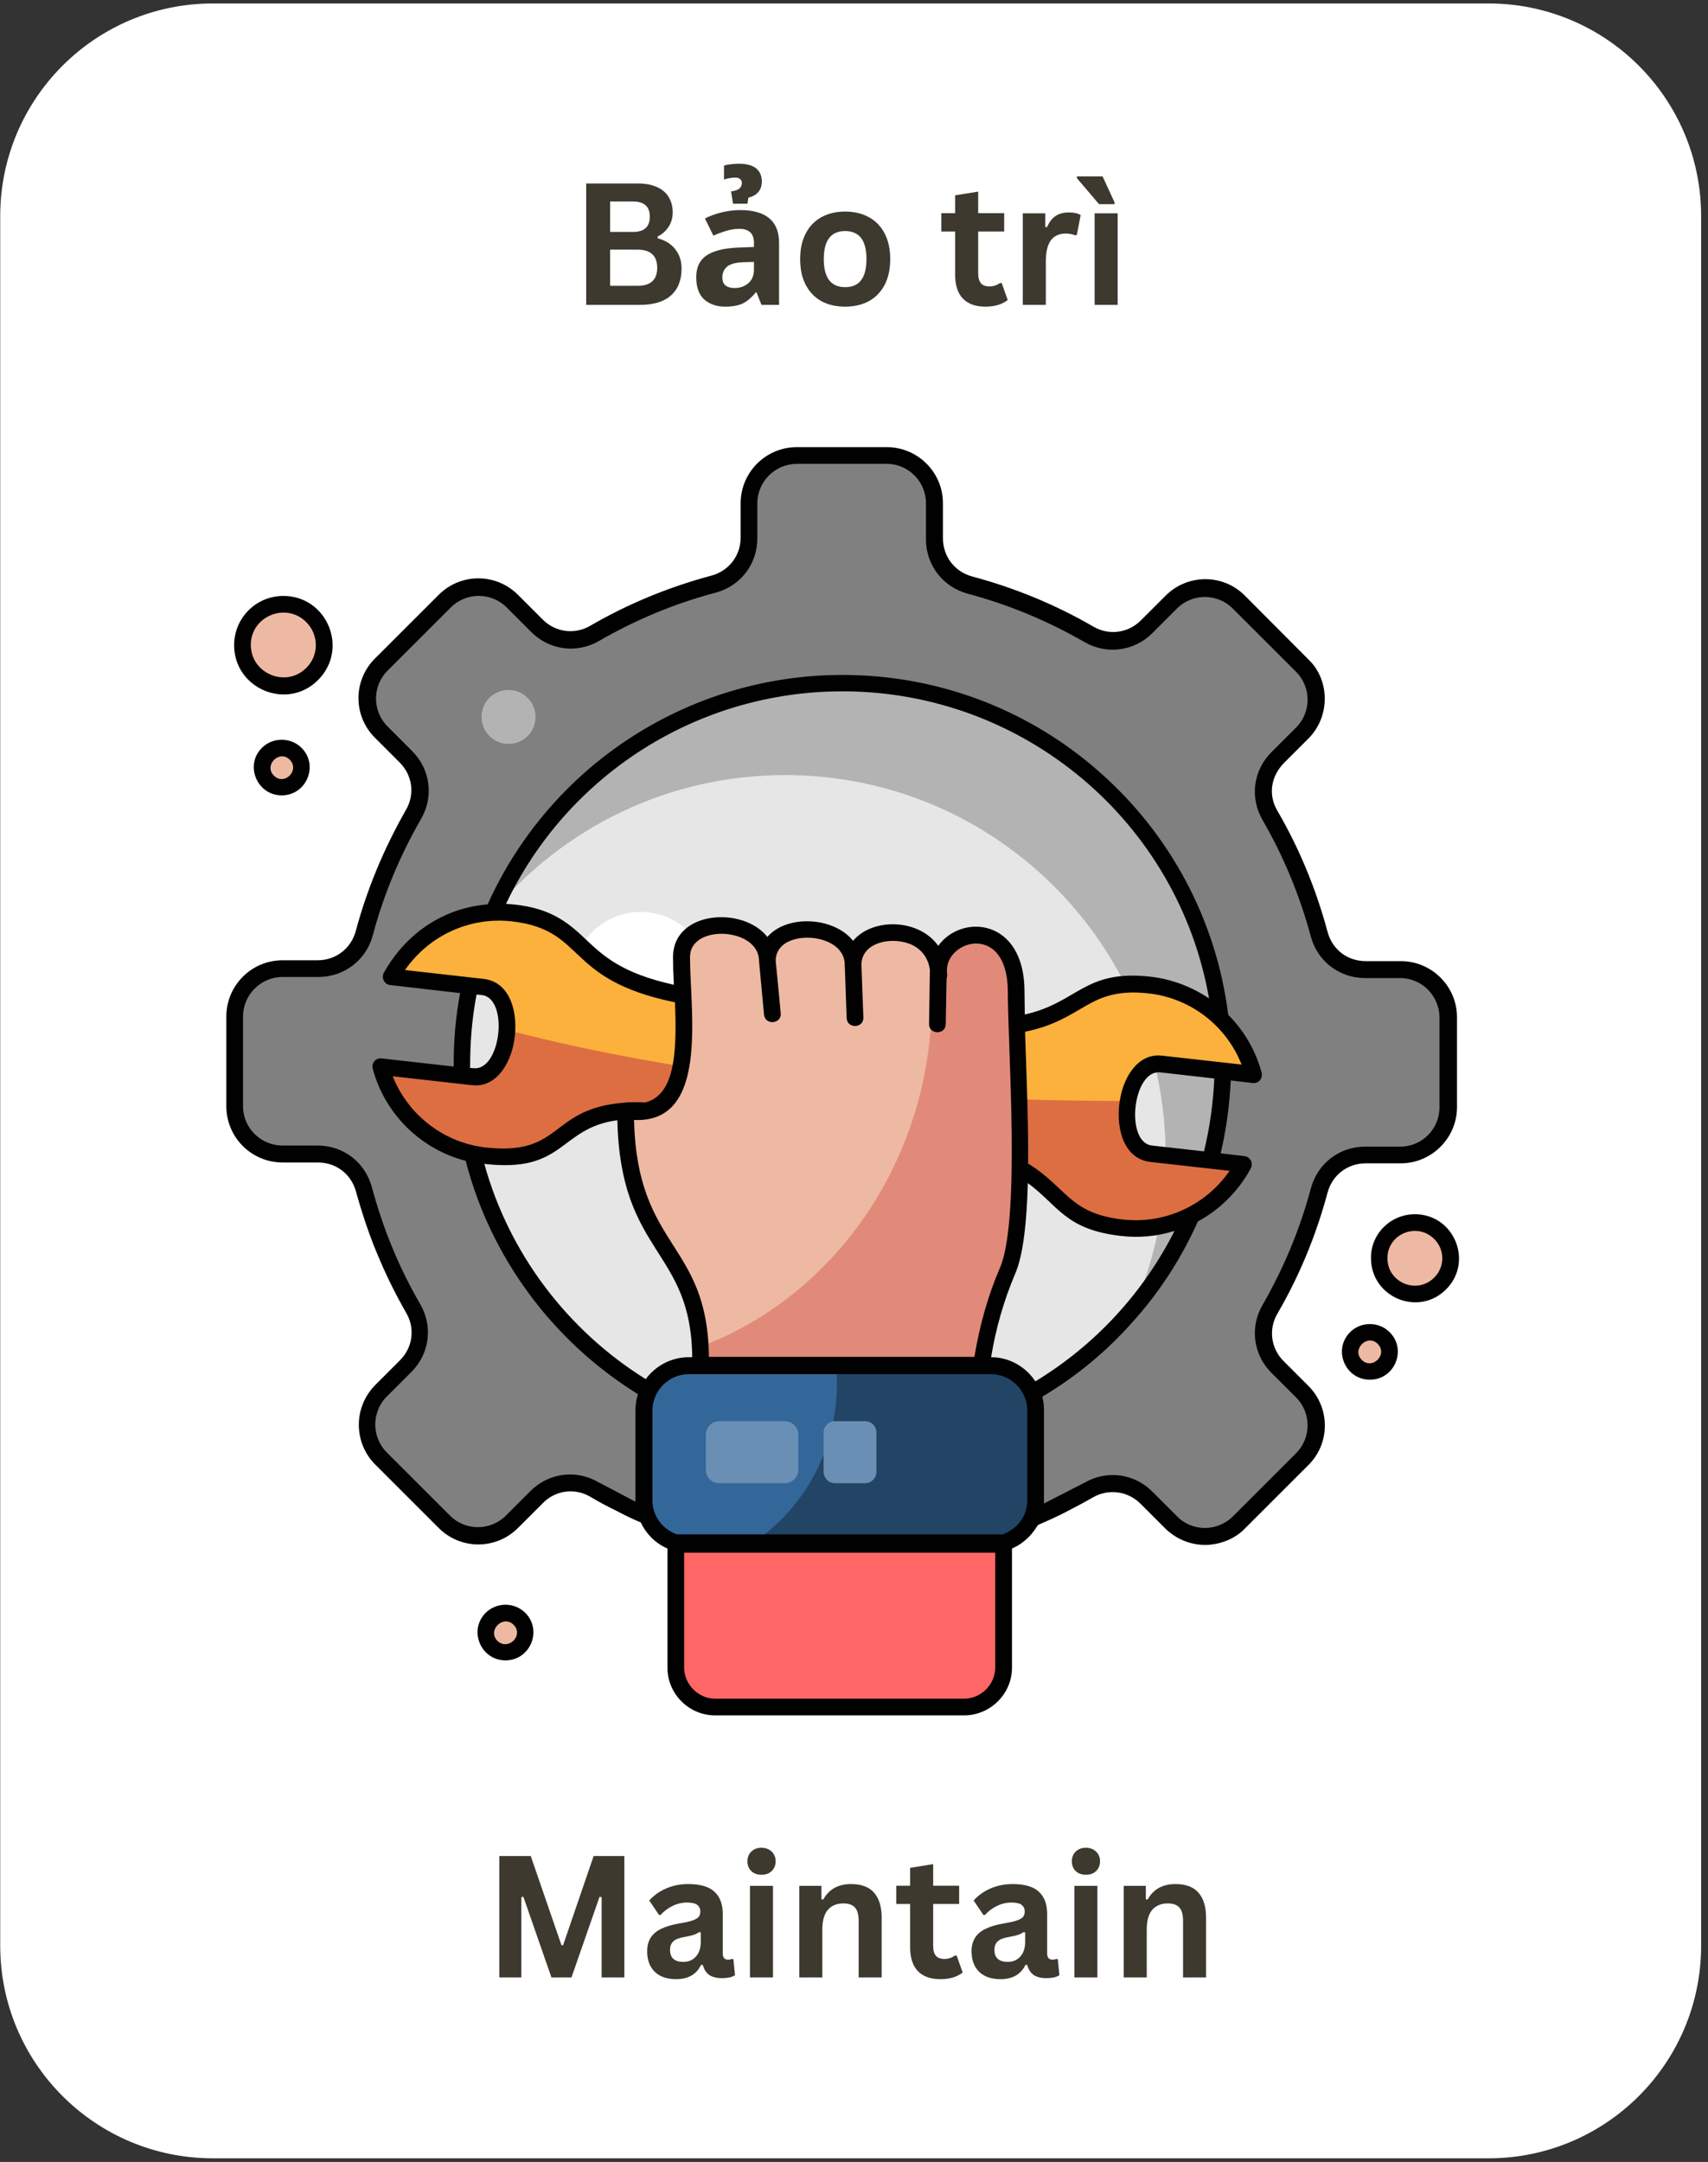 <svg xmlns="http://www.w3.org/2000/svg" xmlns:xlink="http://www.w3.org/1999/xlink" width="241" zoomAndPan="magnify" viewBox="0 0 180.75 228.75" height="305" preserveAspectRatio="xMidYMid meet" version="1.0"><rect x="0" y="0" width="180.75" height="228.75" fill="#333333" stroke="none"/><defs><g/><clipPath id="3cfff0c871"><path d="M 0.023 0.367 L 180.023 0.367 L 180.023 228.367 L 0.023 228.367 Z M 0.023 0.367 " clip-rule="nonzero"/></clipPath><clipPath id="858813723c"><path d="M 22.523 0.367 L 157.523 0.367 C 169.949 0.367 180.023 10.441 180.023 22.867 L 180.023 205.867 C 180.023 218.293 169.949 228.367 157.523 228.367 L 22.523 228.367 C 10.094 228.367 0.023 218.293 0.023 205.867 L 0.023 22.867 C 0.023 10.441 10.094 0.367 22.523 0.367 " clip-rule="nonzero"/></clipPath><clipPath id="de4d95d15f"><path d="M 23.953 47.281 L 155 47.281 L 155 181.531 L 23.953 181.531 Z M 23.953 47.281 " clip-rule="nonzero"/></clipPath></defs><g clip-path="url(#3cfff0c871)"><g clip-path="url(#858813723c)"><path fill="#ffffff" d="M 0.023 0.367 L 180.023 0.367 L 180.023 228.367 L 0.023 228.367 Z M 0.023 0.367 " fill-opacity="1" fill-rule="nonzero"/></g></g><path fill="#808080" d="M 93.812 48.195 L 84.297 48.195 C 81.5 48.195 79.234 50.461 79.234 53.227 L 79.234 56.934 C 79.234 59.258 77.73 61.203 75.492 61.82 C 71.016 63.027 66.805 64.762 62.887 67.027 C 60.883 68.176 58.41 67.852 56.789 66.234 L 54.168 63.613 C 52.195 61.645 48.984 61.645 47.012 63.613 L 40.297 70.324 C 38.324 72.297 38.324 75.504 40.297 77.477 L 42.918 80.094 C 44.57 81.742 44.891 84.184 43.715 86.188 C 41.445 90.102 39.68 94.309 38.5 98.781 C 37.914 101.02 35.938 102.52 33.613 102.52 L 29.902 102.52 C 27.105 102.52 24.867 104.785 24.867 107.582 L 24.867 117.086 C 24.867 119.852 27.133 122.117 29.902 122.117 L 33.613 122.117 C 35.938 122.117 37.883 123.621 38.5 125.855 C 39.711 130.301 41.445 134.539 43.715 138.453 C 44.863 140.453 44.539 142.895 42.918 144.543 L 40.297 147.16 C 38.324 149.133 38.324 152.34 40.297 154.312 L 47.012 161.023 C 48.984 162.996 52.195 162.996 54.168 161.023 L 56.789 158.402 C 58.441 156.754 60.883 156.434 62.887 157.609 C 66.805 159.875 71.016 161.641 75.461 162.816 C 77.699 163.406 79.203 165.379 79.203 167.703 L 79.203 171.41 C 79.203 174.176 81.473 176.445 84.27 176.445 L 93.781 176.445 C 96.551 176.445 98.816 174.176 98.816 171.41 L 98.816 167.703 C 98.816 165.379 100.32 163.438 102.559 162.816 C 107.004 161.613 111.246 159.848 115.164 157.609 C 117.164 156.461 119.609 156.754 121.258 158.402 L 123.879 161.023 C 125.855 162.996 129.062 162.996 131.035 161.023 L 137.75 154.312 C 139.727 152.34 139.727 149.133 137.75 147.16 L 135.129 144.543 C 133.48 142.895 133.156 140.453 134.336 138.453 C 136.602 134.539 138.371 130.328 139.547 125.855 C 140.137 123.621 142.109 122.117 144.438 122.117 L 148.148 122.117 C 150.918 122.117 153.184 119.852 153.184 117.086 L 153.184 107.582 C 153.184 104.785 150.918 102.52 148.148 102.52 L 144.438 102.52 C 142.109 102.52 140.168 101.02 139.547 98.781 C 138.34 94.309 136.574 90.102 134.336 86.188 C 133.188 84.184 133.48 81.715 135.129 80.094 L 137.75 77.477 C 139.727 75.504 139.727 72.297 137.75 70.324 L 131.035 63.613 C 129.062 61.645 125.855 61.645 123.879 63.613 L 121.258 66.234 C 119.609 67.883 117.164 68.207 115.164 67.027 C 111.246 64.762 107.035 62.996 102.559 61.82 C 100.32 61.23 98.816 59.258 98.816 56.934 L 98.816 53.254 C 98.848 50.461 96.578 48.195 93.812 48.195 Z M 93.812 48.195 " fill-opacity="1" fill-rule="evenodd"/><path fill="#b3b3b3" d="M 89.129 72.266 C 66.891 72.266 48.867 90.277 48.867 112.496 C 48.867 134.715 66.891 152.723 89.129 152.723 C 111.363 152.723 129.387 134.715 129.387 112.496 C 129.387 90.277 111.363 72.266 89.129 72.266 Z M 89.129 72.266 " fill-opacity="1" fill-rule="evenodd"/><path fill="#e6e6e6" d="M 52.227 96.398 C 50.074 101.344 48.867 106.785 48.867 112.523 C 48.867 134.742 66.891 152.754 89.129 152.754 C 101.527 152.754 112.602 147.16 119.992 138.363 C 122.145 133.418 123.352 127.977 123.352 122.234 C 123.352 100.02 105.324 82.008 83.09 82.008 C 70.691 82.008 59.617 87.598 52.227 96.398 Z M 52.227 96.398 " fill-opacity="1" fill-rule="evenodd"/><path fill="#ffffff" d="M 67.805 96.484 C 63.801 96.484 60.531 99.754 60.531 103.754 C 60.531 107.758 63.801 111.023 67.805 111.023 C 71.812 111.023 75.078 107.785 75.078 103.754 C 75.078 99.754 71.812 96.484 67.805 96.484 Z M 67.805 96.484 " fill-opacity="1" fill-rule="evenodd"/><path fill="#b3b3b3" d="M 53.816 73.004 C 52.227 73.004 50.961 74.27 50.961 75.855 C 50.961 77.445 52.227 78.711 53.816 78.711 C 55.406 78.711 56.672 77.445 56.672 75.855 C 56.672 74.297 55.406 73.004 53.816 73.004 Z M 53.816 73.004 " fill-opacity="1" fill-rule="evenodd"/><path fill="#dd6e42" d="M 70.926 117.703 C 57.703 116.203 61.445 123.414 51.312 122.266 C 45.895 121.648 41.625 117.762 40.297 112.82 L 50.016 113.906 C 54.082 114.379 55.172 104.875 51.105 104.402 L 41.387 103.312 C 43.801 98.781 48.84 95.957 54.258 96.574 C 63.535 97.633 59.324 103.93 75.816 105.816 L 98.582 108.406 C 115.074 110.289 112.363 103.195 121.672 104.254 C 127.09 104.875 131.359 108.758 132.688 113.703 L 122.91 112.582 C 118.844 112.113 117.754 121.617 121.82 122.059 L 131.598 123.18 C 129.18 127.711 124.145 130.535 118.727 129.918 C 109.656 128.887 113.453 122.855 98.375 120.824 C 87.715 119.41 81.617 118.91 70.926 117.703 Z M 70.926 117.703 " fill-opacity="1" fill-rule="evenodd"/><path fill="#fbb13c" d="M 53.641 108.965 C 53.727 106.758 52.961 104.637 51.078 104.434 L 41.359 103.344 C 43.773 98.812 48.809 95.984 54.227 96.605 C 63.504 97.664 59.293 103.961 75.785 105.844 L 98.551 108.434 C 115.047 110.316 112.336 103.227 121.641 104.285 C 127.062 104.902 131.332 108.789 132.656 113.73 L 122.879 112.613 C 120.996 112.406 119.758 114.32 119.344 116.496 C 114.574 116.496 109.684 116.41 104.68 116.176 C 85.121 115.203 67.305 112.582 53.641 108.965 Z M 53.641 108.965 " fill-opacity="1" fill-rule="evenodd"/><path fill="#e18a7a" d="M 99.316 103.227 C 98.848 98.164 107.504 96.309 107.504 104.934 C 107.504 112.082 108.891 129.18 106.594 134.477 C 105.238 137.656 104.297 141.039 103.824 144.484 L 74.109 144.484 C 74.109 144.277 74.109 144.102 74.109 143.895 C 74.109 131.445 66.156 132.711 66.156 117.559 C 74.168 118.824 72.074 107.492 72.074 101.281 C 72.074 96.574 81.148 97.016 81.148 101.695 C 81.148 96.988 90.219 97.43 90.219 102.105 C 90.246 97.457 99.316 97.25 99.316 103.227 Z M 99.316 103.227 " fill-opacity="1" fill-rule="evenodd"/><path fill="#eeb9a2" d="M 74.078 142.512 C 73.52 131.508 66.188 132.125 66.188 117.559 C 74.195 118.824 72.105 107.492 72.105 101.281 C 72.105 96.574 81.176 97.016 81.176 101.695 C 81.176 96.988 90.246 97.43 90.246 102.105 C 90.246 98.457 95.93 97.547 98.289 100.281 C 98.492 101.988 98.609 103.754 98.609 105.551 C 98.641 122.617 88.391 137.156 74.078 142.512 Z M 74.078 142.512 " fill-opacity="1" fill-rule="evenodd"/><path fill="#224465" d="M 68.129 158.699 L 68.129 149.223 C 68.129 146.633 70.25 144.484 72.871 144.484 L 104.824 144.484 C 107.445 144.484 109.566 146.633 109.566 149.223 L 109.566 158.699 C 109.566 161.289 107.445 163.438 104.824 163.438 L 72.871 163.438 C 70.281 163.438 68.129 161.289 68.129 158.699 Z M 68.129 158.699 " fill-opacity="1" fill-rule="evenodd"/><path fill="#336699" d="M 68.129 158.699 L 68.129 149.223 C 68.129 146.633 70.25 144.484 72.871 144.484 L 88.48 144.484 C 88.539 145.102 88.57 145.75 88.57 146.398 C 88.57 153.664 84.828 160.023 79.293 163.465 L 72.902 163.465 C 70.281 163.438 68.129 161.289 68.129 158.699 Z M 68.129 158.699 " fill-opacity="1" fill-rule="evenodd"/><path fill="#6a8fb4" d="M 74.695 155.52 L 74.695 151.781 C 74.695 151.016 75.344 150.371 76.109 150.371 L 83.062 150.371 C 83.828 150.371 84.477 151.016 84.477 151.781 L 84.477 155.52 C 84.477 156.285 83.828 156.934 83.062 156.934 L 76.109 156.934 C 75.316 156.934 74.695 156.285 74.695 155.52 Z M 74.695 155.52 " fill-opacity="1" fill-rule="evenodd"/><path fill="#6a8fb4" d="M 87.156 155.727 L 87.156 151.578 C 87.156 150.898 87.715 150.371 88.363 150.371 L 91.543 150.371 C 92.219 150.371 92.75 150.898 92.75 151.578 L 92.75 155.727 C 92.75 156.375 92.219 156.934 91.543 156.934 L 88.332 156.934 C 87.684 156.934 87.156 156.375 87.156 155.727 Z M 87.156 155.727 " fill-opacity="1" fill-rule="evenodd"/><path fill="#ff6666" d="M 71.516 163.23 L 106.211 163.23 L 106.211 176.445 C 106.211 178.77 104.324 180.652 102 180.652 L 75.699 180.652 C 73.402 180.652 71.516 178.77 71.516 176.445 Z M 71.516 163.23 " fill-opacity="1" fill-rule="evenodd"/><path fill="#eeb9a2" d="M 29.988 63.938 C 32.375 63.938 34.32 65.852 34.32 68.266 C 34.32 70.648 32.375 72.59 29.988 72.59 C 27.605 72.59 25.66 70.648 25.66 68.266 C 25.66 65.879 27.605 63.938 29.988 63.938 Z M 29.988 63.938 " fill-opacity="1" fill-rule="evenodd"/><path fill="#eeb9a2" d="M 29.812 79.152 C 30.961 79.152 31.906 80.066 31.906 81.211 C 31.906 82.359 30.992 83.301 29.812 83.301 C 28.664 83.301 27.723 82.391 27.723 81.211 C 27.723 80.094 28.664 79.152 29.812 79.152 Z M 29.812 79.152 " fill-opacity="1" fill-rule="evenodd"/><path fill="#eeb9a2" d="M 149.738 129.359 C 151.828 129.359 153.508 131.066 153.508 133.125 C 153.508 135.184 151.801 136.891 149.738 136.891 C 147.648 136.891 145.969 135.184 145.969 133.125 C 145.969 131.066 147.648 129.359 149.738 129.359 Z M 149.738 129.359 " fill-opacity="1" fill-rule="evenodd"/><path fill="#eeb9a2" d="M 144.969 140.98 C 146.117 140.98 147.059 141.895 147.059 143.07 C 147.059 144.219 146.145 145.133 144.969 145.133 C 143.82 145.133 142.875 144.219 142.875 143.07 C 142.875 141.895 143.82 140.98 144.969 140.98 Z M 144.969 140.98 " fill-opacity="1" fill-rule="evenodd"/><path fill="#eeb9a2" d="M 53.492 170.676 C 54.641 170.676 55.555 171.586 55.555 172.766 C 55.555 173.914 54.641 174.855 53.492 174.855 C 52.344 174.855 51.402 173.914 51.402 172.766 C 51.43 171.586 52.344 170.676 53.492 170.676 Z M 53.492 170.676 " fill-opacity="1" fill-rule="evenodd"/><g clip-path="url(#de4d95d15f)"><path fill="#010101" d="M 53.492 169.793 C 54.289 169.793 55.055 170.117 55.582 170.645 C 57.438 172.5 56.113 175.68 53.492 175.68 C 50.871 175.68 49.547 172.5 51.402 170.645 C 51.93 170.117 52.695 169.793 53.492 169.793 Z M 54.348 171.91 C 53.227 170.824 51.547 172.5 52.637 173.617 C 53.785 174.707 55.465 173.031 54.348 171.91 Z M 144.969 140.098 C 145.793 140.098 146.527 140.422 147.059 140.953 C 148.914 142.809 147.59 145.984 144.969 145.984 C 142.348 145.984 141.02 142.809 142.875 140.953 C 143.406 140.422 144.145 140.098 144.969 140.098 Z M 145.793 142.188 C 144.703 141.102 142.996 142.777 144.113 143.895 C 145.234 144.984 146.91 143.309 145.793 142.188 Z M 149.738 128.477 C 153.891 128.477 155.953 133.508 153.035 136.422 C 150.121 139.363 145.086 137.273 145.086 133.125 C 145.055 130.562 147.148 128.477 149.738 128.477 Z M 151.77 131.094 C 149.945 129.27 146.824 130.562 146.824 133.125 C 146.824 135.715 149.945 137.008 151.77 135.184 C 152.918 134.066 152.918 132.211 151.77 131.094 Z M 29.812 78.27 C 30.637 78.27 31.375 78.594 31.906 79.125 C 33.762 80.977 32.434 84.156 29.812 84.156 C 27.191 84.156 25.867 80.949 27.723 79.125 C 28.254 78.594 28.988 78.27 29.812 78.27 Z M 30.668 80.391 C 29.578 79.27 27.871 80.977 28.988 82.066 C 30.078 83.184 31.758 81.508 30.668 80.391 Z M 29.988 63.055 C 34.613 63.055 36.941 68.648 33.672 71.941 C 30.402 75.238 24.777 72.883 24.777 68.266 C 24.777 65.379 27.105 63.055 29.988 63.055 Z M 32.406 65.82 C 30.254 63.672 26.543 65.203 26.543 68.234 C 26.543 71.266 30.254 72.824 32.406 70.676 C 33.762 69.352 33.762 67.176 32.406 65.82 Z M 71.633 162.348 L 106.121 162.348 C 106.68 162.141 107.18 161.816 107.594 161.434 C 108.301 160.73 108.715 159.785 108.715 158.727 L 108.715 149.25 C 108.715 147.133 106.977 145.395 104.855 145.395 C 94.195 145.395 83.531 145.395 72.902 145.395 C 70.781 145.395 69.043 147.133 69.043 149.25 L 69.043 158.727 C 69.012 160.348 70.102 161.816 71.633 162.348 Z M 107.094 163.848 L 107.094 176.445 C 107.094 179.238 104.797 181.504 102 181.504 L 75.699 181.504 C 72.902 181.504 70.633 179.238 70.633 176.445 L 70.633 163.848 C 68.543 162.938 67.863 161.141 67.805 161.082 C 66.953 160.73 66.098 160.316 65.273 159.875 C 64.301 159.406 63.359 158.902 62.477 158.375 C 60.824 157.402 58.793 157.668 57.438 159.051 L 54.816 161.672 C 52.492 163.996 48.75 163.996 46.426 161.672 L 39.711 154.961 C 38.559 153.812 37.973 152.281 37.973 150.754 C 37.973 149.223 38.559 147.723 39.711 146.543 L 42.332 143.926 C 43.684 142.57 43.949 140.539 42.977 138.895 C 41.828 136.891 40.797 134.801 39.914 132.652 C 39.09 130.742 38.238 128.121 37.676 126.09 C 37.176 124.238 35.586 123 33.641 123 L 29.902 123 C 26.633 123 23.953 120.352 23.953 117.059 L 23.953 107.551 C 23.953 104.285 26.602 101.605 29.902 101.605 L 33.613 101.605 C 35.527 101.605 37.148 100.371 37.648 98.516 C 38.855 94.016 40.652 89.746 42.949 85.715 C 43.922 84.066 43.656 82.035 42.301 80.684 L 39.68 78.062 C 37.352 75.738 37.352 72 39.68 69.676 L 46.426 62.938 C 48.75 60.613 52.492 60.613 54.816 62.938 L 57.438 65.559 C 58.793 66.91 60.824 67.176 62.477 66.203 C 66.48 63.879 70.781 62.113 75.285 60.906 C 77.141 60.406 78.379 58.789 78.379 56.875 L 78.379 53.254 C 78.379 49.988 81.027 47.312 84.328 47.312 L 93.84 47.312 C 97.109 47.312 99.789 49.961 99.789 53.254 L 99.789 56.965 C 99.789 58.875 101.027 60.496 102.883 60.996 C 107.387 62.203 111.688 63.969 115.691 66.293 C 117.344 67.262 119.375 67 120.73 65.645 L 123.352 63.027 C 125.676 60.699 129.445 60.699 131.742 63.027 L 138.457 69.766 C 140.727 71.914 140.816 75.797 138.457 78.152 L 135.836 80.77 C 134.484 82.184 134.188 84.125 135.191 85.805 C 137.516 89.805 139.285 94.102 140.492 98.605 C 140.992 100.461 142.582 101.695 144.527 101.695 L 148.238 101.695 C 151.504 101.695 154.188 104.344 154.188 107.641 L 154.188 117.145 C 154.188 120.41 151.504 123.09 148.238 123.09 L 144.527 123.09 C 142.609 123.09 140.992 124.324 140.492 126.18 C 139.285 130.684 137.516 134.98 135.191 138.98 C 134.219 140.629 134.484 142.66 135.836 144.012 L 138.457 146.633 C 140.785 148.957 140.785 152.723 138.457 155.02 L 131.742 161.73 C 130.652 162.875 129.004 163.465 127.531 163.465 C 126 163.465 124.5 162.875 123.32 161.73 L 120.699 159.109 C 119.344 157.758 117.312 157.492 115.664 158.434 C 114.691 158.992 113.691 159.523 112.66 160.051 C 111.746 160.523 110.805 160.934 109.863 161.348 C 109.773 161.348 109.098 162.965 107.094 163.848 Z M 72.398 164.289 L 72.398 176.414 C 72.398 178.238 73.902 179.738 75.699 179.738 L 102 179.738 C 103.824 179.738 105.324 178.238 105.324 176.414 L 105.324 164.289 Z M 67.246 158.699 L 67.246 149.223 C 67.246 148.633 67.336 148.047 67.512 147.516 C 58.527 141.953 51.93 133.094 49.281 122.824 C 44.48 121.59 40.711 117.82 39.445 113.082 C 39.297 112.496 39.738 111.879 40.445 111.996 L 48.016 112.848 C 47.984 110.348 48.219 107.551 48.691 105.078 L 41.301 104.227 C 40.68 104.168 40.297 103.461 40.652 102.871 C 42.977 98.754 46.926 96.074 51.605 95.691 C 58.203 81.035 72.812 71.414 89.156 71.414 C 99.641 71.414 109.215 75.328 116.457 81.773 C 123.734 88.215 128.711 97.223 129.977 107.375 C 131.656 109.051 132.891 111.172 133.512 113.496 C 133.656 114.086 133.215 114.703 132.508 114.586 L 130.242 114.32 C 130.125 116.938 129.77 119.5 129.18 122.031 L 131.684 122.324 C 132.305 122.383 132.688 123.09 132.332 123.68 C 131.035 126.062 129.094 127.977 126.766 129.238 C 125 133.184 122.672 136.773 119.816 139.922 C 117.078 143.012 113.867 145.66 110.305 147.781 C 110.422 148.25 110.48 148.723 110.48 149.223 L 110.48 158.699 C 110.48 158.816 110.48 158.965 110.48 159.082 L 114.781 156.875 C 117.137 155.52 120.023 155.902 121.938 157.816 L 124.559 160.434 C 125.352 161.258 126.441 161.672 127.504 161.672 C 128.562 161.672 129.652 161.258 130.449 160.465 L 137.164 153.754 C 138.781 152.137 138.781 149.488 137.164 147.867 L 134.543 145.25 C 132.629 143.336 132.246 140.422 133.598 138.098 C 135.836 134.215 137.574 130.062 138.723 125.738 C 139.43 123.117 141.727 121.324 144.465 121.324 L 148.176 121.324 C 150.477 121.324 152.332 119.469 152.332 117.176 L 152.332 107.668 C 152.332 105.375 150.477 103.488 148.176 103.488 L 144.465 103.488 C 141.758 103.488 139.43 101.723 138.723 99.105 C 137.547 94.75 135.836 90.602 133.598 86.746 C 132.246 84.391 132.629 81.508 134.543 79.594 L 137.164 76.977 C 138.781 75.355 138.781 72.707 137.164 71.09 L 130.449 64.379 C 128.828 62.762 126.176 62.762 124.559 64.379 L 121.938 67 C 120.023 68.91 117.105 69.293 114.781 67.941 C 110.891 65.703 106.738 63.969 102.41 62.82 C 99.789 62.113 97.992 59.789 97.992 57.082 L 97.992 53.254 C 97.992 52.109 97.523 51.047 96.785 50.312 C 96.02 49.547 94.988 49.078 93.84 49.078 L 84.328 49.078 C 82.031 49.078 80.145 50.961 80.145 53.254 L 80.145 56.965 C 80.145 59.672 78.379 61.996 75.758 62.703 C 71.398 63.852 67.246 65.586 63.387 67.824 C 61.031 69.176 58.145 68.793 56.23 66.883 L 53.609 64.262 C 51.988 62.645 49.34 62.645 47.719 64.262 L 41.004 70.973 C 39.387 72.59 39.387 75.238 41.004 76.855 L 43.625 79.477 C 45.539 81.391 45.922 84.305 44.57 86.629 C 42.332 90.512 40.594 94.66 39.445 98.988 C 38.738 101.605 36.41 103.371 33.699 103.371 L 29.902 103.371 C 27.605 103.371 25.719 105.258 25.719 107.551 L 25.719 117.059 C 25.719 119.352 27.605 121.207 29.902 121.207 L 33.613 121.207 C 36.32 121.207 38.648 122.973 39.355 125.621 C 39.945 127.797 40.652 129.918 41.504 131.977 C 42.359 134.066 43.359 136.066 44.48 138.012 C 45.836 140.363 45.453 143.25 43.539 145.16 L 40.918 147.781 C 40.121 148.574 39.711 149.664 39.711 150.723 C 39.711 151.781 40.121 152.871 40.918 153.664 L 47.633 160.375 C 49.25 161.992 51.902 161.992 53.523 160.375 L 56.145 157.758 C 58.059 155.844 60.973 155.461 63.301 156.816 L 67.215 158.875 C 67.246 158.844 67.246 158.758 67.246 158.699 Z M 68.336 145.926 C 69.367 144.512 71.047 143.602 72.902 143.602 L 73.254 143.602 C 73.137 132.066 65.656 132.832 65.332 118.527 C 59.117 119.383 59.824 124.148 51.254 123.148 C 53.875 132.625 60.031 140.746 68.336 145.926 Z M 104.883 143.602 C 106.828 143.602 108.566 144.633 109.566 146.16 C 115.871 142.336 120.965 136.832 124.293 130.242 C 122.527 130.801 120.582 131.004 118.609 130.77 C 112.719 130.094 112.012 127.562 108.773 125.18 C 108.652 129.238 108.301 132.801 107.418 134.801 C 106.211 137.656 105.387 140.57 104.883 143.602 Z M 98.406 102.695 C 98.406 102.668 98.406 102.637 98.406 102.605 C 98.199 101.164 97.316 100.254 96.195 99.84 C 94.047 99.074 91.16 99.84 91.16 102.078 L 91.367 107.668 C 91.395 108.816 89.656 108.875 89.598 107.727 L 89.395 102.078 C 89.395 99.664 86.066 98.754 83.945 99.43 C 82.883 99.754 82.09 100.488 82.09 101.664 L 82.621 107.199 C 82.738 108.348 80.969 108.523 80.852 107.344 L 80.32 101.664 C 80.32 98.133 73.02 97.723 73.02 101.254 C 73.02 107.051 75.078 118.883 67.098 118.5 C 67.422 132.211 74.902 131.359 75.02 143.57 L 103.117 143.57 C 103.648 140.336 104.531 137.129 105.828 134.125 C 108.008 129.035 106.652 110.758 106.652 104.934 C 106.652 97.605 100.145 99.398 100.203 102.727 C 100.23 103.344 100.289 103.02 100.172 103.578 L 100.082 108.375 C 100.055 109.523 98.316 109.492 98.316 108.348 Z M 99.289 100.078 C 101.762 96.633 108.418 97.164 108.418 104.902 C 108.418 105.637 108.449 106.461 108.449 107.344 C 114.102 106.078 114.723 102.547 121.762 103.344 C 124.059 103.609 126.148 104.434 127.945 105.637 C 124.676 86.98 108.391 73.148 89.156 73.148 C 73.785 73.148 60.031 82.008 53.551 95.633 C 58.059 95.898 60 97.488 62.031 99.43 C 63.801 101.105 65.801 102.988 71.309 104.195 C 71.25 103.109 71.223 102.105 71.223 101.254 C 71.223 96.367 78.613 95.84 81.207 99.133 C 83.297 96.723 88.273 97.016 90.277 99.547 C 92.34 97.074 97.258 97.191 99.289 100.078 Z M 108.477 109.168 C 108.625 113.703 108.832 118.352 108.801 123.117 C 112.895 125.621 113.129 128.387 118.816 129.035 C 123.293 129.535 127.59 127.535 130.125 123.883 L 121.73 122.941 C 118.227 122.531 117.812 117.676 118.961 114.73 C 119.699 112.848 121.082 111.465 122.996 111.699 L 131.391 112.641 C 129.77 108.523 126 105.609 121.555 105.109 C 115.105 104.402 114.809 107.875 108.477 109.168 Z M 66.039 116.676 C 66.508 116.586 68.16 116.645 68.305 116.645 C 70.102 116.176 70.898 114.496 71.25 112.348 C 71.547 110.465 71.516 108.199 71.43 106.051 C 59.617 103.637 62.121 98.398 54.168 97.488 C 49.691 96.988 45.395 98.988 42.859 102.637 L 51.195 103.578 C 54.699 103.992 55.113 108.848 53.965 111.789 C 53.227 113.672 51.844 115.055 49.93 114.82 L 41.562 113.879 C 43.184 117.969 46.953 120.91 51.402 121.414 C 59.617 122.324 58.086 117.293 66.039 116.676 Z M 49.75 112.996 L 50.105 113.023 C 53.02 113.348 53.875 105.609 50.988 105.285 L 50.43 105.227 C 49.93 107.906 49.75 110.258 49.75 112.996 Z M 128.504 114.113 L 122.789 113.465 C 119.875 113.145 119.02 120.883 121.906 121.207 L 127.414 121.824 C 128.031 119.293 128.387 116.703 128.504 114.113 Z M 128.504 114.113 " fill-opacity="1" fill-rule="nonzero"/></g><g fill="#3d392f" fill-opacity="1"><g transform="translate(60.361, 32.259)"><g><path d="M 1.672 0 L 1.672 -12.844 L 7.156 -12.844 C 7.945 -12.844 8.613 -12.719 9.156 -12.469 C 9.707 -12.227 10.125 -11.875 10.406 -11.406 C 10.688 -10.945 10.828 -10.406 10.828 -9.781 C 10.828 -9.219 10.688 -8.719 10.406 -8.281 C 10.133 -7.844 9.742 -7.492 9.234 -7.234 L 9.234 -7.047 C 10.035 -6.836 10.656 -6.453 11.094 -5.891 C 11.539 -5.336 11.766 -4.656 11.766 -3.844 C 11.766 -2.613 11.391 -1.664 10.641 -1 C 9.898 -0.332 8.801 0 7.344 0 Z M 6.625 -7.719 C 7.812 -7.719 8.406 -8.254 8.406 -9.328 C 8.406 -9.867 8.258 -10.27 7.969 -10.531 C 7.676 -10.801 7.227 -10.938 6.625 -10.938 L 4.203 -10.938 L 4.203 -7.719 Z M 7.094 -2.016 C 8.488 -2.016 9.188 -2.648 9.188 -3.922 C 9.188 -5.203 8.488 -5.844 7.094 -5.844 L 4.203 -5.844 L 4.203 -2.016 Z M 7.094 -2.016 "/></g></g></g><g fill="#3d392f" fill-opacity="1"><g transform="translate(72.93, 32.259)"><g><path d="M 5.438 -10.031 C 6.758 -10.031 7.77 -9.742 8.469 -9.172 C 9.164 -8.598 9.516 -7.723 9.516 -6.547 L 9.516 0 L 7.656 0 L 7.125 -1.328 L 7.062 -1.328 C 6.633 -0.805 6.188 -0.422 5.719 -0.172 C 5.25 0.066 4.609 0.188 3.797 0.188 C 2.922 0.188 2.191 -0.062 1.609 -0.562 C 1.035 -1.07 0.75 -1.863 0.75 -2.938 C 0.75 -3.977 1.113 -4.742 1.844 -5.234 C 2.582 -5.723 3.68 -6 5.141 -6.062 L 6.859 -6.125 L 6.859 -6.547 C 6.859 -7.066 6.723 -7.445 6.453 -7.688 C 6.18 -7.926 5.805 -8.047 5.328 -8.047 C 4.848 -8.047 4.379 -7.973 3.922 -7.828 C 3.461 -7.691 3.008 -7.523 2.562 -7.328 L 1.672 -9.141 C 2.191 -9.41 2.773 -9.625 3.422 -9.781 C 4.066 -9.945 4.738 -10.031 5.438 -10.031 Z M 6.859 -4.547 L 5.812 -4.516 C 4.945 -4.492 4.348 -4.336 4.016 -4.047 C 3.68 -3.766 3.516 -3.391 3.516 -2.922 C 3.516 -2.504 3.633 -2.207 3.875 -2.031 C 4.113 -1.863 4.426 -1.781 4.812 -1.781 C 5.383 -1.781 5.867 -1.953 6.266 -2.297 C 6.66 -2.641 6.859 -3.125 6.859 -3.75 Z M 7.688 -13.062 C 7.688 -12.156 7.211 -11.582 6.266 -11.344 L 6.172 -10.703 L 4.641 -10.703 L 4.438 -12 C 4.883 -12.07 5.188 -12.18 5.344 -12.328 C 5.5 -12.484 5.578 -12.672 5.578 -12.891 C 5.578 -13.078 5.516 -13.219 5.391 -13.312 C 5.266 -13.414 5.102 -13.469 4.906 -13.469 C 4.664 -13.469 4.453 -13.445 4.266 -13.406 C 4.078 -13.375 3.883 -13.328 3.688 -13.266 L 3.688 -14.734 C 3.852 -14.797 4.082 -14.844 4.375 -14.875 C 4.664 -14.914 4.953 -14.938 5.234 -14.938 C 6.055 -14.938 6.672 -14.773 7.078 -14.453 C 7.484 -14.129 7.688 -13.664 7.688 -13.062 Z M 7.688 -13.062 "/></g></g></g><g fill="#3d392f" fill-opacity="1"><g transform="translate(83.802, 32.259)"><g><path d="M 5.641 0.188 C 4.68 0.188 3.844 -0.004 3.125 -0.391 C 2.414 -0.785 1.863 -1.359 1.469 -2.109 C 1.07 -2.867 0.875 -3.781 0.875 -4.844 C 0.875 -5.906 1.07 -6.812 1.469 -7.562 C 1.863 -8.32 2.414 -8.895 3.125 -9.281 C 3.844 -9.676 4.68 -9.875 5.641 -9.875 C 6.586 -9.875 7.422 -9.676 8.141 -9.281 C 8.859 -8.895 9.414 -8.32 9.812 -7.562 C 10.207 -6.812 10.406 -5.906 10.406 -4.844 C 10.406 -3.781 10.207 -2.867 9.812 -2.109 C 9.414 -1.359 8.859 -0.785 8.141 -0.391 C 7.422 -0.004 6.586 0.188 5.641 0.188 Z M 5.641 -1.875 C 7.141 -1.875 7.891 -2.863 7.891 -4.844 C 7.891 -5.863 7.695 -6.613 7.312 -7.094 C 6.926 -7.57 6.367 -7.812 5.641 -7.812 C 4.129 -7.812 3.375 -6.82 3.375 -4.844 C 3.375 -2.863 4.129 -1.875 5.641 -1.875 Z M 5.641 -1.875 "/></g></g><g transform="translate(95.069, 32.259)"><g/></g><g transform="translate(99.315, 32.259)"><g><path d="M 6.688 -2.312 L 7.328 -0.516 C 7.055 -0.297 6.723 -0.125 6.328 0 C 5.93 0.125 5.477 0.188 4.969 0.188 C 3.926 0.188 3.129 -0.098 2.578 -0.672 C 2.035 -1.242 1.766 -2.078 1.766 -3.172 L 1.766 -7.766 L 0.297 -7.766 L 0.297 -9.703 L 1.766 -9.703 L 1.766 -11.594 L 4.203 -11.984 L 4.203 -9.703 L 6.953 -9.703 L 6.953 -7.766 L 4.203 -7.766 L 4.203 -3.344 C 4.203 -2.863 4.301 -2.508 4.5 -2.281 C 4.695 -2.062 4.988 -1.953 5.375 -1.953 C 5.801 -1.953 6.176 -2.07 6.5 -2.312 Z M 6.688 -2.312 "/></g></g><g transform="translate(106.847, 32.259)"><g><path d="M 1.391 0 L 1.391 -9.688 L 3.766 -9.688 L 3.766 -8.25 L 3.953 -8.219 C 4.18 -8.758 4.484 -9.156 4.859 -9.406 C 5.242 -9.656 5.711 -9.781 6.266 -9.781 C 6.805 -9.781 7.223 -9.688 7.516 -9.5 L 7.109 -7.406 L 6.922 -7.359 C 6.766 -7.43 6.609 -7.477 6.453 -7.5 C 6.305 -7.531 6.129 -7.547 5.922 -7.547 C 5.242 -7.547 4.723 -7.305 4.359 -6.828 C 4.004 -6.359 3.828 -5.594 3.828 -4.531 L 3.828 0 Z M 1.391 0 "/></g></g><g transform="translate(114.449, 32.259)"><g><path d="M 1.391 0 L 1.391 -9.688 L 3.828 -9.688 L 3.828 0 Z M 3.5 -10.656 L 1.859 -10.656 L -0.484 -13.406 L -0.484 -13.594 L 2.234 -13.594 L 3.5 -10.844 Z M 3.5 -10.656 "/></g></g></g><g fill="#3d392f" fill-opacity="1"><g transform="translate(51.167, 209.225)"><g><path d="M 4 0 L 1.672 0 L 1.672 -12.844 L 5 -12.844 L 8.25 -3.406 L 8.422 -3.406 L 11.656 -12.844 L 14.906 -12.844 L 14.906 0 L 12.5 0 L 12.5 -8.484 L 12.281 -8.531 L 9.312 0 L 7.188 0 L 4.219 -8.531 L 4 -8.484 Z M 4 0 "/></g></g><g transform="translate(67.752, 209.225)"><g><path d="M 3.781 0.188 C 3.156 0.188 2.613 0.07 2.156 -0.156 C 1.707 -0.383 1.359 -0.719 1.109 -1.156 C 0.859 -1.602 0.734 -2.141 0.734 -2.766 C 0.734 -3.336 0.859 -3.816 1.109 -4.203 C 1.359 -4.598 1.738 -4.914 2.25 -5.156 C 2.77 -5.406 3.441 -5.598 4.266 -5.734 C 4.848 -5.828 5.289 -5.93 5.594 -6.047 C 5.895 -6.16 6.098 -6.285 6.203 -6.422 C 6.305 -6.566 6.359 -6.75 6.359 -6.969 C 6.359 -7.27 6.25 -7.504 6.031 -7.672 C 5.82 -7.836 5.461 -7.922 4.953 -7.922 C 4.422 -7.922 3.91 -7.801 3.422 -7.562 C 2.93 -7.32 2.508 -7.004 2.156 -6.609 L 1.984 -6.609 L 0.953 -8.141 C 1.453 -8.691 2.055 -9.117 2.766 -9.422 C 3.473 -9.723 4.242 -9.875 5.078 -9.875 C 6.359 -9.875 7.285 -9.602 7.859 -9.062 C 8.441 -8.52 8.734 -7.742 8.734 -6.734 L 8.734 -2.531 C 8.734 -2.094 8.922 -1.875 9.297 -1.875 C 9.441 -1.875 9.586 -1.898 9.734 -1.953 L 9.859 -1.922 L 10.031 -0.234 C 9.895 -0.141 9.707 -0.062 9.469 0 C 9.227 0.051 8.961 0.078 8.672 0.078 C 8.098 0.078 7.645 -0.031 7.312 -0.25 C 6.988 -0.477 6.758 -0.832 6.625 -1.312 L 6.438 -1.328 C 5.957 -0.316 5.07 0.188 3.781 0.188 Z M 4.547 -1.641 C 5.109 -1.641 5.555 -1.828 5.891 -2.203 C 6.234 -2.578 6.406 -3.102 6.406 -3.781 L 6.406 -4.766 L 6.234 -4.797 C 6.086 -4.68 5.895 -4.582 5.656 -4.5 C 5.426 -4.426 5.086 -4.348 4.641 -4.266 C 4.109 -4.18 3.727 -4.031 3.5 -3.812 C 3.27 -3.602 3.156 -3.301 3.156 -2.906 C 3.156 -2.488 3.273 -2.172 3.516 -1.953 C 3.766 -1.742 4.109 -1.641 4.547 -1.641 Z M 4.547 -1.641 "/></g></g><g transform="translate(77.974, 209.225)"><g><path d="M 2.609 -10.859 C 2.172 -10.859 1.812 -10.988 1.531 -11.25 C 1.258 -11.52 1.125 -11.863 1.125 -12.281 C 1.125 -12.695 1.258 -13.039 1.531 -13.312 C 1.812 -13.582 2.172 -13.719 2.609 -13.719 C 2.898 -13.719 3.16 -13.656 3.391 -13.531 C 3.617 -13.406 3.797 -13.234 3.922 -13.016 C 4.047 -12.805 4.109 -12.562 4.109 -12.281 C 4.109 -12.008 4.047 -11.766 3.922 -11.547 C 3.797 -11.328 3.617 -11.156 3.391 -11.031 C 3.16 -10.914 2.898 -10.859 2.609 -10.859 Z M 1.391 0 L 1.391 -9.688 L 3.828 -9.688 L 3.828 0 Z M 1.391 0 "/></g></g><g transform="translate(83.195, 209.225)"><g><path d="M 1.391 0 L 1.391 -9.688 L 3.734 -9.688 L 3.734 -8.266 L 3.922 -8.234 C 4.523 -9.328 5.504 -9.875 6.859 -9.875 C 7.973 -9.875 8.789 -9.566 9.312 -8.953 C 9.844 -8.348 10.109 -7.461 10.109 -6.297 L 10.109 0 L 7.672 0 L 7.672 -6 C 7.672 -6.645 7.539 -7.109 7.281 -7.391 C 7.031 -7.68 6.617 -7.828 6.047 -7.828 C 5.348 -7.828 4.801 -7.598 4.406 -7.141 C 4.02 -6.691 3.828 -5.984 3.828 -5.016 L 3.828 0 Z M 1.391 0 "/></g></g><g transform="translate(94.55, 209.225)"><g><path d="M 6.688 -2.312 L 7.328 -0.516 C 7.055 -0.297 6.723 -0.125 6.328 0 C 5.93 0.125 5.477 0.188 4.969 0.188 C 3.926 0.188 3.129 -0.098 2.578 -0.672 C 2.035 -1.242 1.766 -2.078 1.766 -3.172 L 1.766 -7.766 L 0.297 -7.766 L 0.297 -9.703 L 1.766 -9.703 L 1.766 -11.594 L 4.203 -11.984 L 4.203 -9.703 L 6.953 -9.703 L 6.953 -7.766 L 4.203 -7.766 L 4.203 -3.344 C 4.203 -2.863 4.301 -2.508 4.5 -2.281 C 4.695 -2.062 4.988 -1.953 5.375 -1.953 C 5.801 -1.953 6.176 -2.07 6.5 -2.312 Z M 6.688 -2.312 "/></g></g><g transform="translate(102.082, 209.225)"><g><path d="M 3.781 0.188 C 3.156 0.188 2.613 0.07 2.156 -0.156 C 1.707 -0.383 1.359 -0.719 1.109 -1.156 C 0.859 -1.602 0.734 -2.141 0.734 -2.766 C 0.734 -3.336 0.859 -3.816 1.109 -4.203 C 1.359 -4.598 1.738 -4.914 2.25 -5.156 C 2.77 -5.406 3.441 -5.598 4.266 -5.734 C 4.848 -5.828 5.289 -5.93 5.594 -6.047 C 5.895 -6.16 6.098 -6.285 6.203 -6.422 C 6.305 -6.566 6.359 -6.75 6.359 -6.969 C 6.359 -7.27 6.25 -7.504 6.031 -7.672 C 5.82 -7.836 5.461 -7.922 4.953 -7.922 C 4.422 -7.922 3.91 -7.801 3.422 -7.562 C 2.93 -7.32 2.508 -7.004 2.156 -6.609 L 1.984 -6.609 L 0.953 -8.141 C 1.453 -8.691 2.055 -9.117 2.766 -9.422 C 3.473 -9.723 4.242 -9.875 5.078 -9.875 C 6.359 -9.875 7.285 -9.602 7.859 -9.062 C 8.441 -8.52 8.734 -7.742 8.734 -6.734 L 8.734 -2.531 C 8.734 -2.094 8.922 -1.875 9.297 -1.875 C 9.441 -1.875 9.586 -1.898 9.734 -1.953 L 9.859 -1.922 L 10.031 -0.234 C 9.895 -0.141 9.707 -0.062 9.469 0 C 9.227 0.051 8.961 0.078 8.672 0.078 C 8.098 0.078 7.645 -0.031 7.312 -0.25 C 6.988 -0.477 6.758 -0.832 6.625 -1.312 L 6.438 -1.328 C 5.957 -0.316 5.07 0.188 3.781 0.188 Z M 4.547 -1.641 C 5.109 -1.641 5.555 -1.828 5.891 -2.203 C 6.234 -2.578 6.406 -3.102 6.406 -3.781 L 6.406 -4.766 L 6.234 -4.797 C 6.086 -4.68 5.895 -4.582 5.656 -4.5 C 5.426 -4.426 5.086 -4.348 4.641 -4.266 C 4.109 -4.18 3.727 -4.031 3.5 -3.812 C 3.27 -3.602 3.156 -3.301 3.156 -2.906 C 3.156 -2.488 3.273 -2.172 3.516 -1.953 C 3.766 -1.742 4.109 -1.641 4.547 -1.641 Z M 4.547 -1.641 "/></g></g><g transform="translate(112.304, 209.225)"><g><path d="M 2.609 -10.859 C 2.172 -10.859 1.812 -10.988 1.531 -11.25 C 1.258 -11.52 1.125 -11.863 1.125 -12.281 C 1.125 -12.695 1.258 -13.039 1.531 -13.312 C 1.812 -13.582 2.172 -13.719 2.609 -13.719 C 2.898 -13.719 3.16 -13.656 3.391 -13.531 C 3.617 -13.406 3.797 -13.234 3.922 -13.016 C 4.047 -12.805 4.109 -12.562 4.109 -12.281 C 4.109 -12.008 4.047 -11.766 3.922 -11.547 C 3.797 -11.328 3.617 -11.156 3.391 -11.031 C 3.16 -10.914 2.898 -10.859 2.609 -10.859 Z M 1.391 0 L 1.391 -9.688 L 3.828 -9.688 L 3.828 0 Z M 1.391 0 "/></g></g><g transform="translate(117.525, 209.225)"><g><path d="M 1.391 0 L 1.391 -9.688 L 3.734 -9.688 L 3.734 -8.266 L 3.922 -8.234 C 4.523 -9.328 5.504 -9.875 6.859 -9.875 C 7.973 -9.875 8.789 -9.566 9.312 -8.953 C 9.844 -8.348 10.109 -7.461 10.109 -6.297 L 10.109 0 L 7.672 0 L 7.672 -6 C 7.672 -6.645 7.539 -7.109 7.281 -7.391 C 7.031 -7.68 6.617 -7.828 6.047 -7.828 C 5.348 -7.828 4.801 -7.598 4.406 -7.141 C 4.02 -6.691 3.828 -5.984 3.828 -5.016 L 3.828 0 Z M 1.391 0 "/></g></g></g></svg>